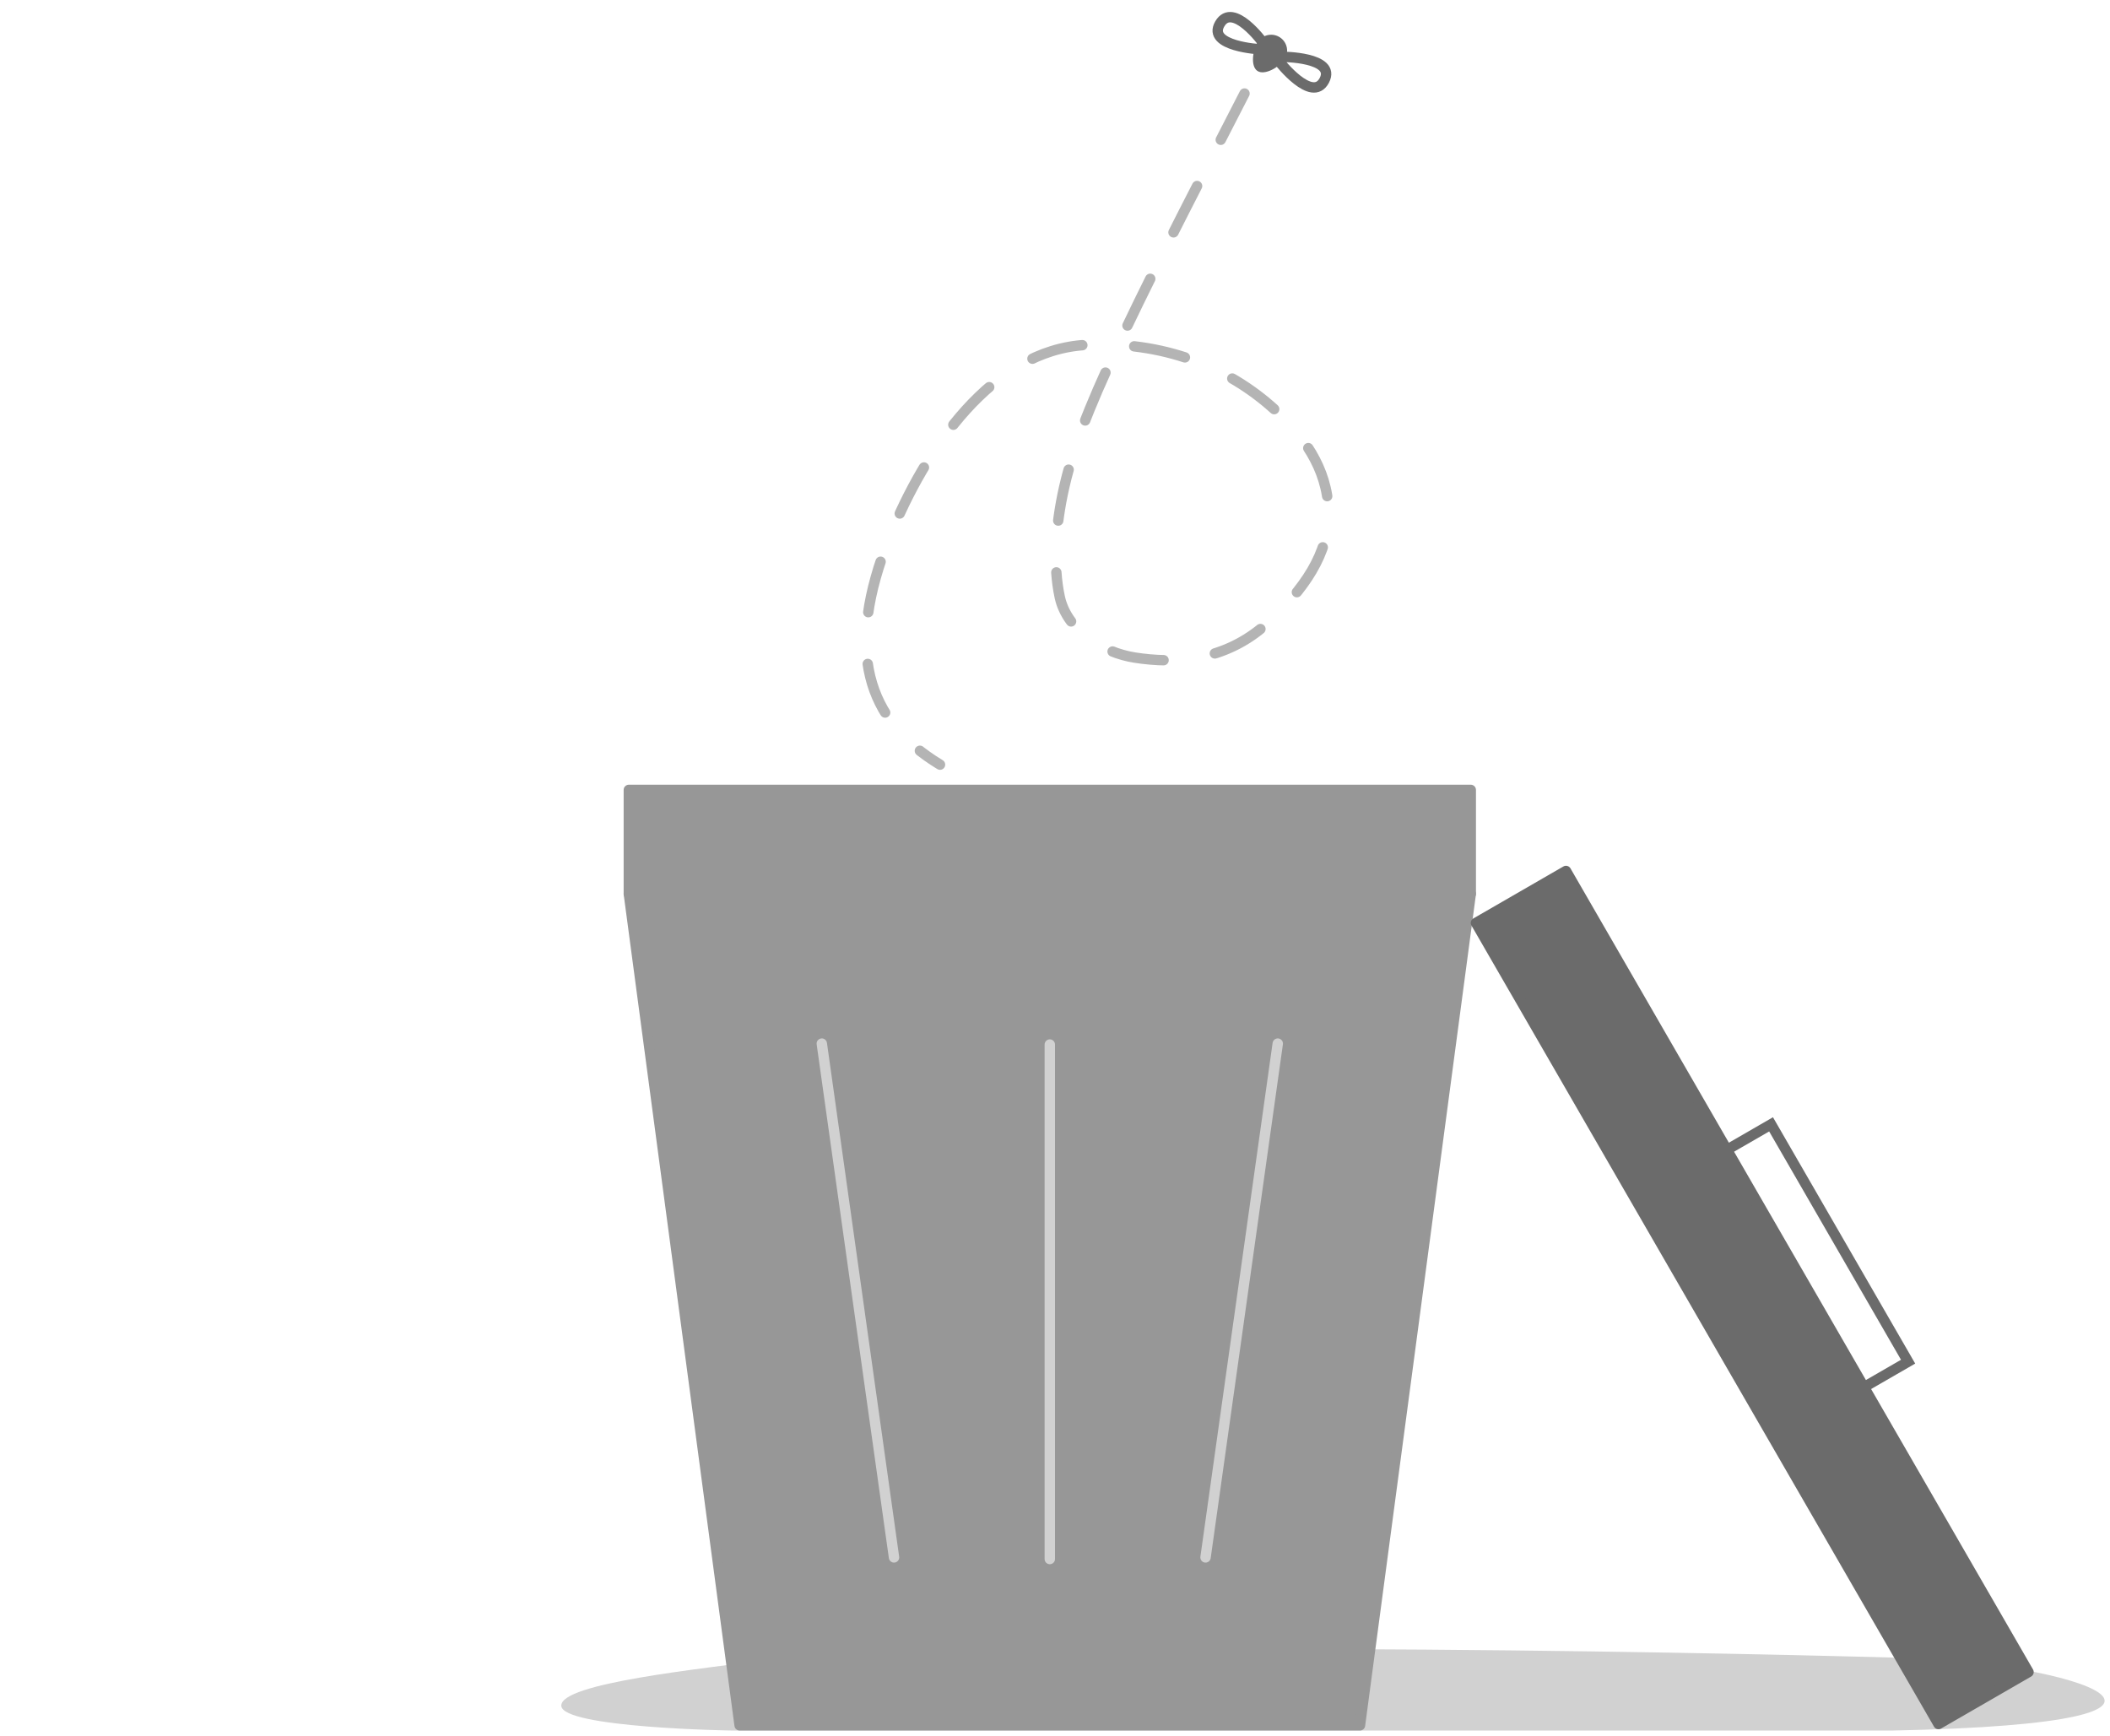 <svg width="203" height="167" viewBox="0 0 203 167" fill="none" xmlns="http://www.w3.org/2000/svg">
<path d="M54 164.104C54 161.951 67 160.604 75.5 159.505C118.5 157.604 183 159.505 183 159.505C199.077 159.903 217.788 165.788 182 166.505H70.5C70.5 166.505 54 166.258 54 164.104Z" fill="#D1D1D1"/>
<path d="M71.158 166L60.5 86H141.5L130.842 166H71.158Z" fill="#979797" stroke="#979797" stroke-linejoin="round"/>
<rect x="60.5" y="76" width="81" height="10" fill="#979797" stroke="#979797" stroke-linejoin="round"/>
<rect x="150.66" y="83.8" width="89" height="10" transform="rotate(60 150.66 83.8)" fill="#6B6B6B" stroke="#6B6B6B" stroke-linejoin="round"/>
<rect x="170.392" y="108.178" width="26.368" height="5" transform="rotate(60 170.392 108.178)" stroke="#6B6B6B"/>
<line x1="115.983" y1="149.845" x2="122.931" y2="100.41" stroke="#D1D1D1" stroke-linecap="round" stroke-linejoin="round"/>
<line x1="79.065" y1="100.41" x2="86.012" y2="149.845" stroke="#D1D1D1" stroke-linecap="round" stroke-linejoin="round"/>
<path d="M101 100.5L101 150" stroke="#D1D1D1" stroke-linecap="round" stroke-linejoin="round"/>
<path d="M119.732 9C116.159 15.979 111.583 24.772 108.194 31.901C105.849 36.836 103.494 41.951 102.378 46.901C101.557 50.539 101.283 54.335 101.958 57.45C102.655 60.66 106.059 62.788 109.195 63.273C112.95 63.854 117.794 63.7 121.898 59.983C125.416 56.798 127.91 53.223 127.821 49.227C127.724 44.948 125.256 41.795 122.65 39.419C118.086 35.257 111.828 32.787 104.462 33.189C95.492 33.678 89.004 43.174 85.592 51.667C81.201 62.595 83.388 69.301 90.437 73.568" stroke="#6B6B6B" stroke-opacity="0.5" stroke-linecap="round" stroke-linejoin="round" stroke-dasharray="5 5"/>
<path d="M121.245 4.743L121.517 4.109C121.517 4.109 118.621 0.127 117.354 2.299C116.087 4.471 121.245 4.743 121.245 4.743Z" stroke="#6B6B6B" stroke-linejoin="round"/>
<path d="M123.339 5.467L123.068 5.919C123.068 5.919 126.235 9.992 127.412 7.729C128.588 5.467 123.339 5.467 123.339 5.467Z" stroke="#6B6B6B" stroke-linejoin="round"/>
<path d="M123.555 5.759C123.068 6.454 121.655 7.302 120.96 6.815C120.266 6.328 120.552 4.691 121.039 3.996C121.526 3.302 122.484 3.133 123.178 3.62C123.873 4.107 124.041 5.065 123.555 5.759Z" fill="#6B6B6B"/>
</svg>
